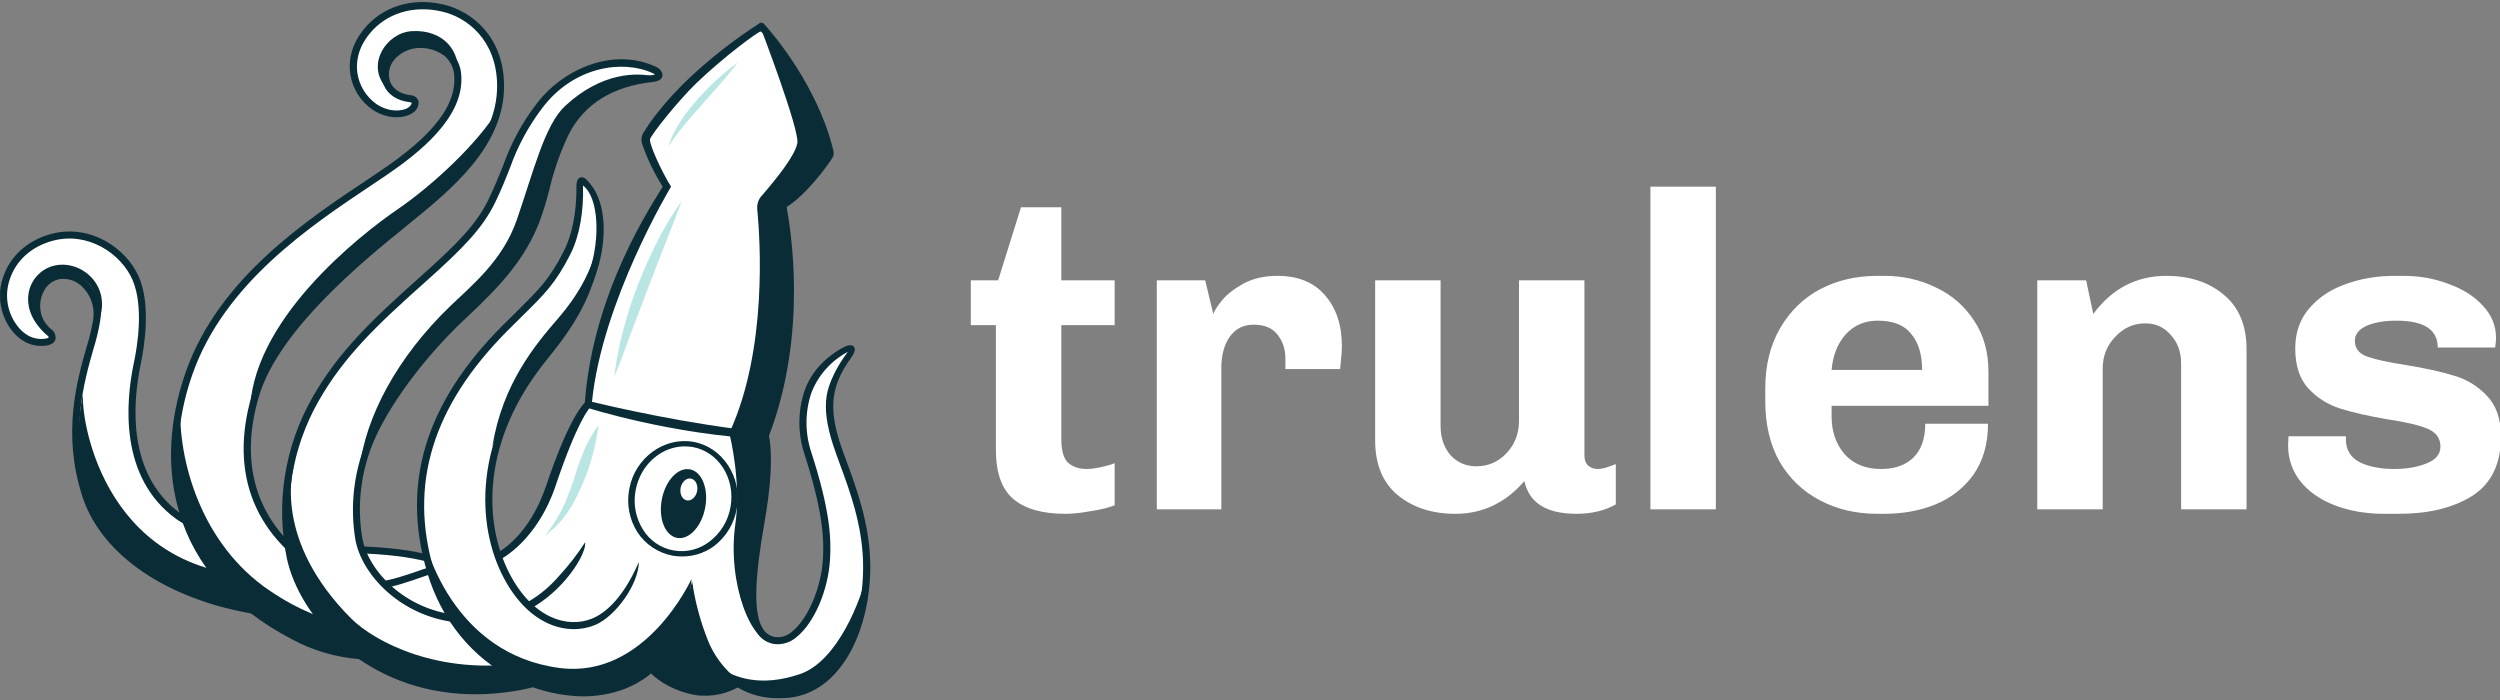 <?xml version="1.0" encoding="UTF-8" standalone="no"?>
<!DOCTYPE svg PUBLIC "-//W3C//DTD SVG 1.1//EN" "http://www.w3.org/Graphics/SVG/1.1/DTD/svg11.dtd">
<svg width="100%" height="100%" viewBox="0 0 1000 280" version="1.1" xmlns="http://www.w3.org/2000/svg" xmlns:xlink="http://www.w3.org/1999/xlink" xml:space="preserve" xmlns:serif="http://www.serif.com/" style="fill-rule:evenodd;clip-rule:evenodd;stroke-linejoin:round;stroke-miterlimit:2;">
    <rect x="0" y="0" width="1000" height="280" fill="#808080" stroke="none"/>
    <g transform="matrix(1.048,0,0,1.048,-18.558,-20.694)">
        <g transform="matrix(2.616,0,0,2.616,-21.507,-26.529)">
            <clipPath id="_clip1">
                <rect x="15" y="18" width="126.97" height="101.576"/>
            </clipPath>
            <g clip-path="url(#_clip1)">
                <path d="M123.693,116.641C121.855,118.123 119.508,118.844 117.143,118.654C114.67,118.414 111.385,117.024 109.688,114.833L113.403,99.432L122.161,100.04L123.693,116.641Z" style="fill:rgb(10,44,55);fill-rule:nonzero;"/>
                <path d="M117.308,119.18L117.096,119.18C114.644,118.94 111.152,117.581 109.279,115.16C109.234,115.107 109.201,115.046 109.181,114.98C109.161,114.914 109.155,114.844 109.162,114.776C109.17,114.707 109.192,114.641 109.227,114.581C109.261,114.521 109.308,114.468 109.363,114.427C109.419,114.385 109.482,114.355 109.55,114.338C109.618,114.321 109.688,114.318 109.757,114.329C109.826,114.339 109.892,114.364 109.952,114.4C110.011,114.437 110.062,114.485 110.102,114.542C111.711,116.621 114.887,117.939 117.194,118.164C119.421,118.337 121.629,117.656 123.361,116.263C123.466,116.176 123.602,116.133 123.739,116.145C123.875,116.156 124.002,116.221 124.09,116.325C124.179,116.428 124.222,116.562 124.21,116.698C124.199,116.833 124.133,116.958 124.028,117.045C122.142,118.569 119.741,119.332 117.308,119.18Z" style="fill:rgb(10,44,55);fill-rule:nonzero;"/>
                <path d="M100.671,77.188C100.671,77.188 98.86,78.689 95.332,89.141C94.039,92.967 91.617,96.803 88.089,99.04C88.089,99.04 86.02,107.724 96.884,110.789C98.474,111.24 100.117,111.273 101.74,111.025C109.05,109.907 115.968,103.086 115.968,103.086L125.674,94.233C127.298,85.039 126.527,81.739 126.527,81.739L115.11,74.531L100.671,77.188Z" style="fill:white;fill-rule:nonzero;"/>
                <path d="M82.698,113.219C76.195,107.702 71.757,106.992 65.181,107.391C59.054,107.83 52.896,107.225 46.976,105.603C37.064,102.778 29.775,97.042 27.473,89.89C23.639,77.963 28.595,68.768 29.102,64.35C29.609,59.931 26.102,57.362 23.526,57.954C20.83,58.572 19.982,61.417 20.504,63.537C20.744,64.539 21.309,65.436 22.113,66.091C22.724,66.602 23.003,67.404 21.73,67.624C20.618,67.808 18.828,67.675 17.224,65.724C13.712,61.417 15.688,54.184 22.537,52.325C27.711,50.93 32.884,53.995 34.788,58.317C36.433,62.117 35.621,67.818 35.021,70.689C34.022,75.46 32.563,86.851 40.965,92.981C42.977,94.447 49.346,97.491 65.569,97.854C73.785,98.033 80.086,98.84 85.104,102.814L82.698,113.219Z" style="fill:white;fill-rule:nonzero;"/>
                <path d="M62.336,107.576C56.831,107.75 42.522,105.563 35.17,100.082C22.941,90.954 27.136,75.104 27.136,75.104C26.65,77.816 29.552,101.012 52.801,101.758L62.336,107.576Z" style="fill:rgb(10,44,55);fill-rule:nonzero;"/>
                <path d="M29.32,64.784C31.793,58.654 25.45,54.532 21.42,57.066C18.43,58.946 17.762,63.834 22.775,67.282C22.775,67.282 18.068,61.939 22.258,58.695C24.053,57.311 25.879,57.944 26.867,58.343C29.909,59.528 29.32,64.784 29.32,64.784Z" style="fill:rgb(10,44,55);fill-rule:nonzero;"/>
                <path d="M82.662,113.73C82.551,113.724 82.445,113.681 82.362,113.607C76.04,108.243 71.798,107.477 65.218,107.922C59.033,108.357 52.818,107.745 46.842,106.113C36.563,103.186 29.325,97.337 26.987,90.063C24.043,80.905 26.205,73.309 27.633,68.282C28.049,66.977 28.369,65.644 28.59,64.293C28.726,63.41 28.642,62.508 28.348,61.664C28.053,60.82 27.556,60.058 26.899,59.445C26.474,59.034 25.957,58.727 25.39,58.55C24.823,58.372 24.221,58.329 23.634,58.423C23.191,58.52 22.772,58.706 22.404,58.969C22.036,59.233 21.728,59.569 21.498,59.956C20.88,61 20.695,62.239 20.98,63.414C21.202,64.304 21.706,65.1 22.419,65.687C22.663,65.85 22.856,66.078 22.974,66.345C23.093,66.612 23.131,66.906 23.086,67.194C22.993,67.526 22.693,67.95 21.793,68.098C20.706,68.272 18.621,68.236 16.8,66.014C15.927,64.92 15.345,63.628 15.106,62.255C14.868,60.882 14.98,59.472 15.435,58.153C16.438,55.088 18.978,52.764 22.403,51.834C28.094,50.301 33.396,53.821 35.264,58.117C37.039,62.204 36.04,68.333 35.528,70.79C34.333,76.491 33.495,86.896 41.275,92.566C42.677,93.588 48.585,96.965 65.59,97.343C74.126,97.532 80.422,98.446 85.44,102.41C85.494,102.452 85.538,102.504 85.571,102.564C85.604,102.623 85.625,102.688 85.632,102.755C85.64,102.822 85.634,102.89 85.614,102.955C85.595,103.02 85.563,103.08 85.521,103.133C85.478,103.185 85.425,103.229 85.365,103.262C85.305,103.294 85.239,103.315 85.171,103.322C85.103,103.329 85.034,103.323 84.969,103.304C84.903,103.286 84.842,103.254 84.789,103.212C79.998,99.422 73.883,98.548 65.564,98.364C48.741,97.986 42.548,94.763 40.67,93.389C32.424,87.376 33.283,76.532 34.524,70.586C35.042,68.236 35.983,62.352 34.322,58.521C32.662,54.689 27.809,51.425 22.677,52.82C19.573,53.653 17.312,55.711 16.418,58.439C16.015,59.603 15.916,60.848 16.127,62.06C16.339,63.272 16.855,64.412 17.628,65.376C19.051,67.107 20.598,67.266 21.648,67.092C21.817,67.085 21.98,67.026 22.113,66.924C22.059,66.74 21.942,66.582 21.782,66.474C20.898,65.748 20.273,64.762 19.997,63.659C19.642,62.221 19.869,60.702 20.629,59.425C20.935,58.928 21.339,58.498 21.817,58.159C22.295,57.82 22.838,57.58 23.412,57.453C24.159,57.314 24.928,57.353 25.657,57.567C26.386,57.78 27.052,58.161 27.602,58.679C28.382,59.401 28.973,60.3 29.325,61.297C29.676,62.294 29.777,63.361 29.62,64.405C29.393,65.815 29.063,67.206 28.632,68.568C27.235,73.472 25.124,80.889 27.975,89.757C30.205,96.699 37.189,102.308 47.116,105.138C52.983,106.731 59.082,107.32 65.15,106.879C71.876,106.45 76.48,107.252 83.035,112.815C83.086,112.859 83.129,112.912 83.16,112.972C83.191,113.032 83.209,113.097 83.214,113.164C83.22,113.231 83.212,113.298 83.191,113.362C83.169,113.425 83.136,113.484 83.092,113.535C83.041,113.599 82.975,113.65 82.901,113.684C82.826,113.717 82.744,113.733 82.662,113.73Z" style="fill:rgb(10,44,55);fill-rule:nonzero;"/>
                <path d="M92.828,107.007C82.435,108.259 72.751,118.245 57.841,110.496C39.336,100.867 38.229,84.444 42.606,72.062C47.644,57.785 61.861,49.029 70.8,43.027C77.008,38.834 82.182,34.057 81.773,28.725C81.452,24.342 76.936,24.005 75.731,24.168C74.362,24.311 73.097,24.952 72.182,25.966C70.242,28.382 71.245,31.616 74.768,32.04C75.984,32.183 75.725,33.174 74.908,33.756C73.992,34.41 71.726,34.67 69.636,33.245C66.874,31.381 64.929,26.666 68.545,22.237C71.473,18.661 75.932,17.987 79.58,18.83C83.516,19.734 87.976,23.233 88.059,30.068C88.162,38.782 80.299,45.137 74.608,49.745C68.917,54.352 55.353,65.059 52.249,75.388C49.145,85.716 51.788,95.682 63.113,101.771C70.981,106.001 76.429,99.728 87.981,98.42L92.828,107.007Z" style="fill:white;fill-rule:nonzero;"/>
                <path d="M83.417,104.966C83.417,104.966 71.348,115.392 54.317,103.852C44.425,97.176 40.866,84.916 41.316,76.365C41.316,76.365 36.733,91.966 48.342,103.75C59.951,115.535 73.722,115.351 84.891,109.558L83.417,104.966Z" style="fill:rgb(10,44,55);fill-rule:nonzero;"/>
                <path d="M81.7,29.145C82.419,25.058 79.563,21.963 75.078,22.233C71.421,22.453 68.456,26.953 71.162,30.273C71.162,30.273 69.61,25.64 75.301,24.333C80.37,23.158 81.7,29.145 81.7,29.145Z" style="fill:rgb(10,44,55);fill-rule:nonzero;"/>
                <path d="M87.696,33.65C84.742,38.585 78.047,44.781 73.014,48.219C67.628,51.897 51.286,64.601 51.461,78.306C51.461,78.306 51.461,72.937 58.559,64.575C65.45,56.402 76.469,48.571 79.129,45.946C87.68,37.517 87.696,33.65 87.696,33.65Z" style="fill:rgb(10,44,55);fill-rule:nonzero;"/>
                <path d="M67.494,113.863C64.025,113.598 60.653,112.611 57.598,110.967C49.005,106.477 43.454,100.24 41.146,92.46C38.767,84.471 40.36,76.865 42.119,71.895C46.894,58.368 59.522,49.929 68.746,43.8L70.505,42.615C78.157,37.466 81.576,33.073 81.261,28.792C81.242,28.219 81.102,27.657 80.848,27.141C80.595,26.625 80.235,26.168 79.791,25.799C78.641,24.968 77.223,24.579 75.803,24.705C74.565,24.829 73.419,25.403 72.585,26.315C72.183,26.766 71.91,27.315 71.796,27.905C71.681,28.495 71.729,29.105 71.933,29.671C72.363,30.692 73.413,31.392 74.815,31.566C75.086,31.564 75.352,31.647 75.573,31.802C75.794,31.959 75.96,32.179 76.046,32.434C76.091,32.777 76.031,33.126 75.876,33.436C75.72,33.746 75.475,34.003 75.172,34.176C74.137,34.917 71.628,35.249 69.305,33.665C68.443,33.06 67.715,32.288 67.163,31.397C66.612,30.506 66.249,29.514 66.098,28.48C65.865,26.897 66.02,24.47 68.105,21.916C70.79,18.627 75.115,17.283 79.662,18.341C83.703,19.275 88.457,22.907 88.534,30.089C88.643,39.024 80.728,45.414 74.954,50.118L74.256,50.691C68.219,55.574 55.663,65.734 52.766,75.532C49.45,86.703 53.206,95.862 63.35,101.312C67.976,103.8 71.809,102.462 76.662,100.766C79.709,99.698 83.149,98.493 87.448,97.962C87.603,97.962 87.727,98.953 87.583,98.983C83.387,99.494 80.004,100.684 77.003,101.736C71.912,103.519 67.888,104.924 62.859,102.247C52.248,96.501 48.296,86.928 51.762,75.246C54.763,65.147 67.484,54.849 73.599,49.904L74.313,49.327C79.931,44.775 87.619,38.538 87.52,30.095C87.443,23.51 83.118,20.19 79.445,19.367C75.306,18.407 71.354,19.618 68.922,22.596C67.075,24.864 66.93,26.989 67.137,28.373C67.273,29.267 67.587,30.124 68.062,30.896C68.538,31.668 69.164,32.339 69.905,32.868C71.793,34.14 73.811,33.926 74.561,33.379C74.928,33.119 75.079,32.817 75.042,32.72C75.006,32.623 74.928,32.613 74.665,32.582C72.885,32.368 71.535,31.448 70.961,30.059C70.681,29.321 70.609,28.523 70.753,27.748C70.897,26.974 71.251,26.252 71.778,25.661C72.777,24.544 74.163,23.835 75.663,23.674C77.364,23.513 79.066,23.98 80.438,24.986C80.995,25.44 81.447,26.006 81.766,26.645C82.086,27.284 82.264,27.983 82.29,28.695C82.74,34.825 76.113,40.055 71.09,43.437C70.521,43.82 69.931,44.219 69.321,44.622C60.221,50.691 47.758,59.022 43.092,72.232C41.384,77.059 39.838,84.44 42.14,92.153C44.38,99.678 49.745,105.695 58.079,110.032C68.11,115.253 75.632,112.305 82.911,109.45C86.279,108.132 89.455,106.896 92.777,106.487C93.056,106.446 93.185,107.463 92.901,107.509C89.714,107.892 86.594,109.113 83.294,110.41C78.571,112.264 73.459,114.277 67.494,113.863Z" style="fill:rgb(10,44,55);fill-rule:nonzero;"/>
                <path d="M87.721,98.269C91.911,95.618 93.862,90.954 94.695,88.497C98.166,78.21 100.266,76.468 100.463,76.304C100.659,76.141 101.347,76.897 101.135,77.081C101.047,77.162 99.304,78.869 95.962,88.829C95.088,91.419 92.734,96.446 88.135,99.25C88.026,99.281 87.483,98.418 87.721,98.269Z" style="fill:rgb(10,44,55);fill-rule:nonzero;"/>
                <path d="M116.073,102.583C115.995,106.374 117.826,119.558 129.42,119.047C137.697,118.684 141.696,108.616 141.438,99.605C141.236,92.403 138.24,86.247 136.989,82.273C135.333,77.027 135.726,73.886 138.659,70.07C139.611,68.824 139.415,67.986 137.863,68.905C131.929,72.435 131.298,78.968 132.86,83.816C135.333,91.504 135.783,95.703 135.571,99.278C135.23,105.086 131.738,111.655 128.101,111.15C124.95,110.705 123.543,106.389 125.783,93.731C127.407,84.536 126.637,81.236 126.637,81.236L117.537,90.196L116.073,102.583Z" style="fill:white;fill-rule:nonzero;"/>
                <path d="M121.944,91.739C122.737,87.362 120.11,83.236 116.077,82.524C112.044,81.812 108.131,84.783 107.339,89.159C106.546,93.536 109.173,97.661 113.206,98.374C117.239,99.086 121.151,96.115 121.944,91.739Z" style="fill:white;fill-rule:nonzero;"/>
                <path d="M113.92,98.856C113.66,98.84 113.401,98.809 113.144,98.764C112.089,98.567 111.086,98.159 110.196,97.565C109.306,96.971 108.549,96.204 107.971,95.311C106.803,93.444 106.384,91.214 106.797,89.058C107.624,84.461 111.929,81.396 116.166,82.157C120.403,82.918 123.32,87.316 122.487,91.893C122.117,94.058 120.939,96.007 119.187,97.359C117.673,98.471 115.801,99.003 113.92,98.856ZM115.333,82.831C111.763,82.586 108.437,85.324 107.728,89.237C107.349,91.206 107.731,93.243 108.799,94.948C109.282,95.744 109.932,96.429 110.706,96.956C111.479,97.482 112.358,97.839 113.284,98.002C114.209,98.165 115.159,98.129 116.069,97.899C116.98,97.668 117.829,97.247 118.561,96.664C120.159,95.429 121.232,93.649 121.572,91.673C122.327,87.51 119.833,83.577 116.016,82.903C115.789,82.866 115.561,82.843 115.333,82.831Z" style="fill:rgb(10,44,55);fill-rule:nonzero;"/>
                <path d="M117.882,91.74C118.396,88.978 117.393,86.482 115.643,86.165C113.893,85.847 112.058,87.829 111.545,90.591C111.031,93.353 112.033,95.849 113.783,96.167C115.533,96.484 117.368,94.502 117.882,91.74Z" style="fill:rgb(10,44,55);fill-rule:nonzero;"/>
                <path d="M116.705,89.319C116.864,88.438 116.453,87.629 115.786,87.512C115.12,87.394 114.45,88.012 114.291,88.892C114.131,89.773 114.542,90.582 115.209,90.7C115.875,90.817 116.545,90.199 116.705,89.319Z" style="fill:white;fill-rule:nonzero;"/>
                <path d="M109.062,103.452C105.875,110.19 99.926,117.285 87.23,118.353C69.786,119.824 59.268,107.682 57.375,99.156C55.695,91.228 56.999,82.967 61.043,75.919C64.902,69.126 70.091,64.308 76.785,58.337C81.959,53.74 84.928,50.757 86.754,47.017C89.548,41.281 89.564,38.625 93.702,33.123C98.203,27.152 105.534,25.66 110.448,27.898C111.193,28.24 111.612,28.996 110.216,29.144C106.925,29.502 100.728,30.722 97.505,37.113C95.115,41.848 94.711,46.047 93.221,49.883C91.276,54.92 88.131,58.639 82.595,63.777C76.718,69.238 71.121,76.635 68.829,82.422C67.086,86.823 66.569,91.605 67.334,96.27C68.244,101.491 73.945,107.089 81.467,107.953C93.113,109.291 97.132,101.312 98.72,99.294L109.062,103.452Z" style="fill:white;fill-rule:nonzero;"/>
                <path d="M91.51,114.369C79.094,116.305 69.611,111.335 66.196,107.902C55.007,96.665 57.422,86.499 58.167,84.635C58.167,84.635 52.409,99.305 63.791,110.222C72.586,118.64 85.576,119.896 94.272,117.005L91.51,114.369Z" style="fill:rgb(10,44,55);fill-rule:nonzero;"/>
                <path d="M110.758,28.92C107.959,28.164 102.729,28.245 97.457,33.134C94.452,35.923 92.853,42.65 90.38,49.807C88.311,55.732 83.81,59.339 80.742,62.291C72.843,69.887 68.362,78.535 67.457,85.921C67.457,85.921 70.204,74.964 85.466,60.682C93.422,53.245 93.888,46.829 95.704,40.627C97.519,34.426 100.484,31.867 104.767,30.569C109.051,29.272 110.758,28.92 110.758,28.92Z" style="fill:rgb(10,44,55);fill-rule:nonzero;"/>
                <path d="M100.361,96.811C100.495,97.889 99.326,100.162 97.484,102.303C94.38,105.878 89.336,109.383 81.416,108.473C73.495,107.564 67.748,101.603 66.832,96.372C66.055,91.612 66.591,86.733 68.384,82.248C70.64,76.558 76.092,69.166 82.274,63.419C87.412,58.653 90.774,54.879 92.771,49.714C93.316,48.192 93.777,46.642 94.153,45.071C94.814,42.252 95.782,39.512 97.039,36.898C99.455,32.101 103.873,29.328 110.159,28.648C110.291,28.636 110.421,28.61 110.547,28.572C110.453,28.488 110.347,28.419 110.231,28.367C105.808,26.324 98.659,27.412 94.116,33.44C92.1,36.087 90.512,39.027 89.409,42.154C88.839,43.61 88.188,45.26 87.22,47.262C85.394,51.007 82.512,53.944 77.137,58.745C70.122,64.993 65.244,69.59 61.493,76.169C57.524,83.113 56.237,91.241 57.872,99.049C58.906,103.692 62.233,108.57 66.78,112.105C70.738,115.17 77.489,118.659 87.179,117.847C97.334,116.989 104.339,112.228 108.581,103.237L109.517,103.667C105.104,113.004 97.826,117.969 87.272,118.863C85.538,119.013 83.794,119.029 82.057,118.909C67.51,117.888 58.663,107.37 56.868,99.268C55.176,91.217 56.495,82.833 60.583,75.669C64.416,68.931 69.346,64.283 76.434,57.959C81.711,53.254 84.53,50.383 86.263,46.797C87.215,44.846 87.815,43.283 88.426,41.771C89.564,38.552 91.204,35.529 93.289,32.811C96.91,27.989 104.246,24.459 110.671,27.422C111.344,27.734 111.706,28.255 111.644,28.75C111.587,29.098 111.302,29.532 110.273,29.644C104.36,30.283 100.216,32.867 97.965,37.306C96.739,39.869 95.795,42.554 95.151,45.316C94.755,46.917 94.272,48.497 93.702,50.046C91.633,55.394 88.193,59.241 82.947,64.129C76.961,69.692 71.478,77.109 69.31,82.585C67.592,86.898 67.086,91.589 67.846,96.163C68.694,101.026 74.054,106.563 81.524,107.401C88.834,108.238 93.516,105.271 96.672,101.593C98.037,100.106 99.271,98.506 100.361,96.811Z" style="fill:rgb(10,44,55);fill-rule:nonzero;"/>
                <path d="M108.452,99.728C106.828,104.325 104.437,107.181 101.623,108.355C97.485,110.082 92.192,107.983 88.871,101.562C84.67,93.435 85.11,81.195 94.401,69.784C98.804,64.379 100.232,61.325 101.577,57.115C103.077,52.437 102.839,47.563 100.904,44.764C100.263,43.829 99.207,43.436 99.404,45.638C99.666,48.694 99.09,51.764 97.738,54.526C95.229,59.486 93.423,60.768 88.679,65.534C81.38,72.864 72.875,84.552 77.815,101.102C82.208,115.783 96.548,120.978 105.4,117.908C113.33,115.154 115.007,107.109 116.057,102.583L108.452,99.728Z" style="fill:white;fill-rule:nonzero;"/>
                <path d="M115.88,102.16C115.88,102.16 109.258,116.754 96.702,115.156C81.022,113.158 76.759,97.277 76.475,94.34C76.475,94.34 77.69,112.806 92.812,117.413C114.959,124.166 115.88,102.16 115.88,102.16Z" style="fill:rgb(10,44,55);fill-rule:nonzero;"/>
                <path d="M86.827,82.871C89.595,75.52 94.22,69.253 97.898,64.957C101.576,60.661 102.14,55.251 102.497,51.818C101.685,56.671 99.559,60.502 96.377,64.19C93.196,67.878 88.265,73.676 86.827,82.871Z" style="fill:rgb(10,44,55);fill-rule:nonzero;"/>
                <path d="M128.023,111.369C124.676,111.987 121.054,102.737 122.275,94.201C123.175,88.01 121.479,81.236 121.479,81.236L126.559,81.456C126.559,81.456 127.076,86.723 125.653,94.911C123.822,105.423 123.274,109.306 128.023,111.369Z" style="fill:rgb(10,44,55);fill-rule:nonzero;"/>
                <path d="M141.303,101.977C140.693,104.781 137.335,114.124 131.707,116.039C126.078,117.955 122.131,116.657 119.647,114.859C119.647,114.859 125.633,121.5 133.284,118.241C140.936,114.982 141.303,101.977 141.303,101.977Z" style="fill:rgb(10,44,55);fill-rule:nonzero;"/>
                <path d="M115.969,102.494C115.226,105.586 114.057,108.563 112.493,111.341C110.923,114.185 108.343,116.356 105.25,117.435C100.92,118.937 95.42,118.355 90.516,115.903C84.65,112.94 80.325,107.643 78.333,100.987C74.567,88.416 78.074,76.948 89.052,65.924C89.833,65.138 90.532,64.448 91.173,63.82C94.438,60.612 96.072,58.998 98.209,54.783C99.58,52.071 100.18,48.383 100.045,44.751C102.348,46.478 102.554,52.413 101.08,57.011C99.72,61.256 98.312,64.208 93.993,69.516C83.936,81.862 84.515,94.311 88.405,101.84C92.12,109.022 97.821,110.524 101.82,108.874C104.857,107.602 108.183,102.862 108.199,99.679C106.522,103.597 104.179,106.769 101.416,107.924C97.857,109.41 92.741,107.959 89.326,101.365C85.581,94.122 85.048,82.112 94.8,70.144C99.197,64.744 100.697,61.583 102.068,57.307C103.62,52.444 103.429,47.341 101.132,44.536C100.547,43.821 100.133,43.382 99.606,43.602C98.907,43.898 99.125,45.293 99.088,45.742C99.026,48.725 98.535,51.795 97.247,54.344C95.177,58.431 93.589,59.963 90.407,63.115C89.766,63.743 89.062,64.433 88.276,65.219C77.045,76.498 73.46,88.298 77.334,101.263C79.404,108.189 83.92,113.706 90.04,116.797C92.741,118.175 95.695,119.004 98.726,119.233C101.046,119.419 103.381,119.136 105.586,118.401C112.13,116.133 114.541,110.452 115.798,105.886C116.285,109.231 117.609,113.548 120.568,116.424C122.506,118.297 125.071,119.405 127.78,119.54C128.335,119.571 128.891,119.571 129.446,119.54C137.93,119.182 142.224,108.981 141.955,99.572C141.794,93.922 139.916,88.845 138.546,85.111C138.142,84.023 137.764,82.991 137.48,82.102C135.861,76.994 136.388,73.791 139.032,70.093C139.704,69.153 139.885,68.622 139.549,68.254C139.213,67.886 138.556,68.049 137.64,68.591C134.867,70.246 133.181,72.361 132.343,74.787C131.373,77.779 131.384,80.997 132.374,83.982C135.038,92.262 135.24,96.241 135.059,99.26C134.816,103.413 132.896,107.944 130.594,109.809C130.275,110.11 129.894,110.34 129.478,110.485C129.061,110.629 128.618,110.684 128.178,110.646C127.824,110.603 127.483,110.486 127.178,110.302C126.873,110.119 126.611,109.874 126.409,109.584C124.857,107.479 125.059,102.218 126.538,93.866C128.157,84.697 127.18,81.269 127.143,81.131C127.081,80.856 126.073,81.08 126.135,81.356C126.135,81.387 126.854,84.743 125.281,93.652C123.708,102.56 123.801,107.781 125.571,110.187C125.855,110.588 126.22,110.927 126.644,111.181C127.068,111.436 127.541,111.6 128.033,111.663C128.615,111.72 129.203,111.655 129.758,111.472C130.312,111.289 130.821,110.992 131.251,110.6C133.791,108.557 135.83,103.801 136.093,99.317C136.28,96.175 136.093,92.109 133.357,83.67C132.427,80.868 132.427,77.845 133.357,75.043C134.341,72.464 136.237,70.325 138.696,69.02C137.2,70.966 135.886,73.505 135.592,75.487C135.297,77.469 135.623,79.691 136.481,82.429C136.771,83.338 137.154,84.38 137.563,85.494C138.985,89.35 140.755,94.178 140.91,99.633C141.168,108.557 137.216,118.222 129.389,118.533C126.114,118.671 123.388,117.711 121.282,115.683C119.972,114.367 118.944,112.803 118.261,111.086C117.162,108.319 116.393,105.436 115.969,102.494Z" style="fill:rgb(10,44,55);fill-rule:nonzero;"/>
                <path d="M126.636,81.236C132.508,64.823 129.021,47.568 129.021,47.568C132.399,45.637 135.87,40.033 135.87,40.033C133.625,29.776 126.098,21.572 126.098,21.572C126.098,21.572 114.489,28.949 109.253,37.975C109.253,37.975 110.805,42.889 112.28,44.917C112.28,44.917 102.135,61.641 100.795,76.705C100.795,76.689 114.359,80.091 126.636,81.236Z" style="fill:white;fill-rule:nonzero;"/>
                <path d="M126.325,81.254L121.529,80.569C126.951,68.596 125.911,52.725 125.477,48.235C125.436,47.864 125.478,47.489 125.599,47.136C125.721,46.783 125.919,46.461 126.18,46.192C128.374,43.637 130.95,40.445 131.322,38.585C131.695,36.726 126.046,21.928 126.046,21.928C126.046,21.928 134.178,31.143 136.242,39.965C136.242,39.965 131.881,45.865 129.232,47.806C129.232,47.801 132.093,68.192 126.325,81.254Z" style="fill:rgb(10,44,55);fill-rule:nonzero;"/>
                <path d="M126.6,81.748C113.056,81.125 100.821,77.227 100.687,77.191C100.568,77.161 100.464,77.091 100.393,76.993C100.322,76.895 100.289,76.775 100.299,76.655C101.463,60.135 110.35,47.206 111.68,44.928C110.462,43.001 109.468,40.945 108.716,38.798C108.594,38.48 108.555,38.136 108.602,37.799C108.649,37.462 108.78,37.142 108.985,36.867C109.553,35.955 110.173,35.075 110.842,34.231C112.314,32.365 113.926,30.609 115.663,28.98C118.768,26.078 122.131,23.458 125.71,21.15C125.763,21.096 125.828,21.055 125.899,21.03C125.97,21.004 126.046,20.994 126.122,21C126.197,21.006 126.27,21.029 126.336,21.066C126.402,21.104 126.458,21.155 126.502,21.216C128.949,24.002 131.078,27.046 132.849,30.293C133.754,31.93 134.548,33.625 135.224,35.366C135.771,36.756 136.222,38.181 136.574,39.631C136.637,39.828 136.652,40.037 136.619,40.241C136.585,40.444 136.505,40.638 136.383,40.806C135.591,42.047 132.648,46.067 129.761,47.891C130.211,50.445 133.051,66.05 127.133,81.405C127.095,81.513 127.022,81.605 126.926,81.667C126.829,81.729 126.715,81.757 126.6,81.748ZM128.535,47.467C131.877,44.994 135.26,40.264 135.317,39.943C135.374,39.621 133.284,33.608 131.882,30.967C129.518,26.523 126.295,22.314 125.974,22.284C125.653,22.253 120.609,25.956 116.553,29.859C114.055,32.26 109.931,37.383 109.828,38.032C109.724,38.681 111.297,42.323 112.896,44.923C112.797,45.086 102.828,61.657 101.364,76.318C103.734,76.89 115.513,79.658 126.29,80.706C131.856,64.707 128.571,47.625 128.535,47.467Z" style="fill:rgb(10,44,55);fill-rule:nonzero;"/>
                <path d="M112.513,39.033C112.916,37.754 113.503,36.538 114.256,35.422C114.992,34.302 115.81,33.237 116.703,32.234C117.586,31.238 118.52,30.286 119.502,29.384C120.483,28.471 121.519,27.618 122.606,26.83C121.809,27.913 120.95,28.924 120.081,29.921L117.464,32.894C116.589,33.869 115.731,34.865 114.877,35.872C114.023,36.878 113.294,37.92 112.513,39.033Z" style="fill:rgb(117,204,199);fill-opacity:0.5;fill-rule:nonzero;"/>
                <path d="M94.557,95.791C95.474,94.616 96.281,93.361 96.967,92.042C97.602,90.716 98.148,89.351 98.602,87.955C99.052,86.54 99.502,85.131 100.077,83.731C100.637,82.307 101.387,80.964 102.306,79.736C102.121,81.235 101.825,82.719 101.422,84.175C101.037,85.635 100.532,87.062 99.911,88.441C99.616,89.14 99.301,89.835 98.944,90.52C98.599,91.211 98.205,91.876 97.764,92.512C96.879,93.767 95.796,94.874 94.557,95.791Z" style="fill:rgb(117,204,199);fill-opacity:0.5;fill-rule:nonzero;"/>
                <path d="M114.462,47.008C113.655,49.174 112.823,51.304 111.984,53.429C111.146,55.554 110.308,57.674 109.512,59.809C108.715,61.944 107.872,64.059 107.08,66.199C106.289,68.34 105.528,70.485 104.628,72.63C104.882,70.336 105.315,68.065 105.921,65.837C106.511,63.608 107.225,61.414 108.058,59.262C108.482,58.19 108.925,57.124 109.387,56.065C109.874,55.043 110.344,53.965 110.883,52.944C111.916,50.875 113.113,48.89 114.462,47.008Z" style="fill:rgb(117,204,199);fill-opacity:0.5;fill-rule:nonzero;"/>
            </g>
        </g>
        <g transform="matrix(2.616,0,0,2.616,-78.256,-26.529)">
            <path d="M199.312,91.412C198.44,91.76 197.285,92.044 195.847,92.262C194.452,92.523 193.21,92.654 192.12,92.654C188.764,92.654 186.236,91.935 184.536,90.496C182.836,89.058 181.986,86.661 181.986,83.304L181.986,65.129L178.325,65.129L178.325,58.591L182.313,58.591L185.648,47.934L191.532,47.934L191.532,58.591L199.312,58.591L199.312,65.129L191.532,65.129L191.532,81.67C191.532,83.413 191.859,84.59 192.513,85.2C193.21,85.811 194.125,86.116 195.259,86.116C195.782,86.116 196.457,86.029 197.285,85.854C198.114,85.68 198.789,85.484 199.312,85.266L199.312,91.412ZM224.228,70.032C224.228,68.681 223.858,67.526 223.117,66.567C222.376,65.565 221.199,65.063 219.586,65.063C218.061,65.063 216.884,65.674 216.056,66.894C215.271,68.071 214.879,69.553 214.879,71.34L214.879,92L205.464,92L205.464,58.591L212.525,58.591L213.702,63.494C213.876,63.015 214.312,62.339 215.01,61.467C215.751,60.596 216.797,59.789 218.148,59.048C219.543,58.307 221.177,57.937 223.051,57.937C226.059,57.937 228.369,58.874 229.982,60.748C231.638,62.622 232.466,65.107 232.466,68.202C232.466,68.855 232.423,69.509 232.335,70.163C232.292,70.817 232.248,71.274 232.205,71.536L224.228,71.536L224.228,70.032ZM267.854,84.154C267.854,84.808 268.05,85.309 268.442,85.658C268.835,85.963 269.27,86.116 269.75,86.116C270.186,86.116 270.665,86.029 271.188,85.854C271.711,85.68 272.125,85.527 272.431,85.397L272.431,91.281C270.818,92.196 268.9,92.654 266.677,92.654C262.318,92.654 259.79,91.063 259.093,87.881C256.347,91.063 252.991,92.654 249.024,92.654C245.625,92.654 242.813,91.739 240.59,89.908C238.411,88.077 237.321,85.418 237.321,81.931L237.321,58.591L246.867,58.591L246.867,79.839C246.867,81.539 247.346,82.956 248.305,84.089C249.308,85.179 250.572,85.724 252.097,85.724C253.797,85.724 255.257,85.092 256.478,83.827C257.698,82.52 258.308,80.951 258.308,79.12L258.308,58.591L267.854,58.591L267.854,84.154ZM277.485,92L277.485,44.926L287.03,44.926L287.03,92L277.485,92ZM326.736,79.512C326.736,82.433 326.038,84.895 324.643,86.9C323.249,88.862 321.396,90.322 319.086,91.281C316.82,92.196 314.335,92.654 311.633,92.654L310.587,92.654C307.492,92.654 304.702,92 302.218,90.692C299.733,89.385 297.772,87.51 296.334,85.07C294.939,82.585 294.242,79.643 294.242,76.243L294.242,74.347C294.242,70.991 294.961,68.071 296.399,65.586C297.837,63.102 299.777,61.206 302.218,59.898C304.702,58.591 307.492,57.937 310.587,57.937L311.633,57.937C314.335,57.937 316.841,58.503 319.151,59.637C321.462,60.726 323.314,62.339 324.709,64.475C326.104,66.567 326.801,69.052 326.801,71.928L326.801,76.897L303.918,76.897L303.918,78.466C303.918,80.646 304.55,82.476 305.814,83.958C307.121,85.397 308.887,86.116 311.11,86.116C313.115,86.116 314.684,85.571 315.817,84.481C316.994,83.348 317.582,81.692 317.582,79.512L326.736,79.512ZM310.652,64.475C308.734,64.475 307.165,65.15 305.945,66.502C304.768,67.853 304.092,69.575 303.918,71.667L317.125,71.667C317.125,69.444 316.602,67.7 315.556,66.436C314.553,65.129 312.919,64.475 310.652,64.475ZM342.099,63.494C344.845,59.789 348.397,57.937 352.756,57.937C356.156,57.937 358.945,58.852 361.125,60.683C363.348,62.513 364.459,65.172 364.459,68.659L364.459,92L354.914,92L354.914,70.751C354.914,69.052 354.412,67.657 353.41,66.567C352.451,65.434 351.209,64.867 349.683,64.867C347.983,64.867 346.523,65.521 345.303,66.829C344.082,68.093 343.472,69.64 343.472,71.471L343.472,92L333.926,92L333.926,58.591L341.053,58.591L342.099,63.494ZM378.953,81.801C378.953,83.326 379.628,84.438 380.979,85.135C382.331,85.789 384.009,86.116 386.014,86.116C387.757,86.116 389.305,85.854 390.656,85.331C392.05,84.808 392.748,83.98 392.748,82.847C392.748,81.626 392.116,80.755 390.852,80.232C389.588,79.709 387.626,79.251 384.968,78.859C382.178,78.379 379.89,77.856 378.103,77.289C376.316,76.723 374.768,75.742 373.461,74.347C372.197,72.953 371.565,71.013 371.565,68.528C371.565,66.262 372.218,64.344 373.526,62.775C374.877,61.162 376.642,59.964 378.822,59.179C381.045,58.351 383.464,57.937 386.079,57.937L387.387,57.937C389.697,57.937 391.876,58.329 393.925,59.114C396.017,59.855 397.695,60.923 398.959,62.317C400.223,63.669 400.855,65.216 400.855,66.959C400.855,67.308 400.833,67.635 400.79,67.94C400.746,68.202 400.724,68.354 400.724,68.398L392.356,68.398C392.356,65.782 390.351,64.475 386.341,64.475C384.51,64.475 383.028,64.736 381.895,65.259C380.805,65.782 380.26,66.502 380.26,67.417C380.26,68.507 380.849,69.269 382.025,69.705C383.246,70.141 385.142,70.555 387.714,70.948C390.634,71.427 392.988,71.95 394.775,72.517C396.605,73.04 398.196,74.02 399.547,75.459C400.899,76.854 401.574,78.837 401.574,81.408C401.574,85.375 400.179,88.251 397.39,90.039C394.6,91.782 391.048,92.654 386.733,92.654L384.575,92.654C381.873,92.654 379.454,92.24 377.318,91.412C375.182,90.583 373.504,89.407 372.284,87.881C371.107,86.356 370.519,84.612 370.519,82.651L370.584,81.343L378.953,81.343L378.953,81.801Z" style="fill:white;fill-rule:nonzero;"/>
        </g>
    </g>
</svg>
